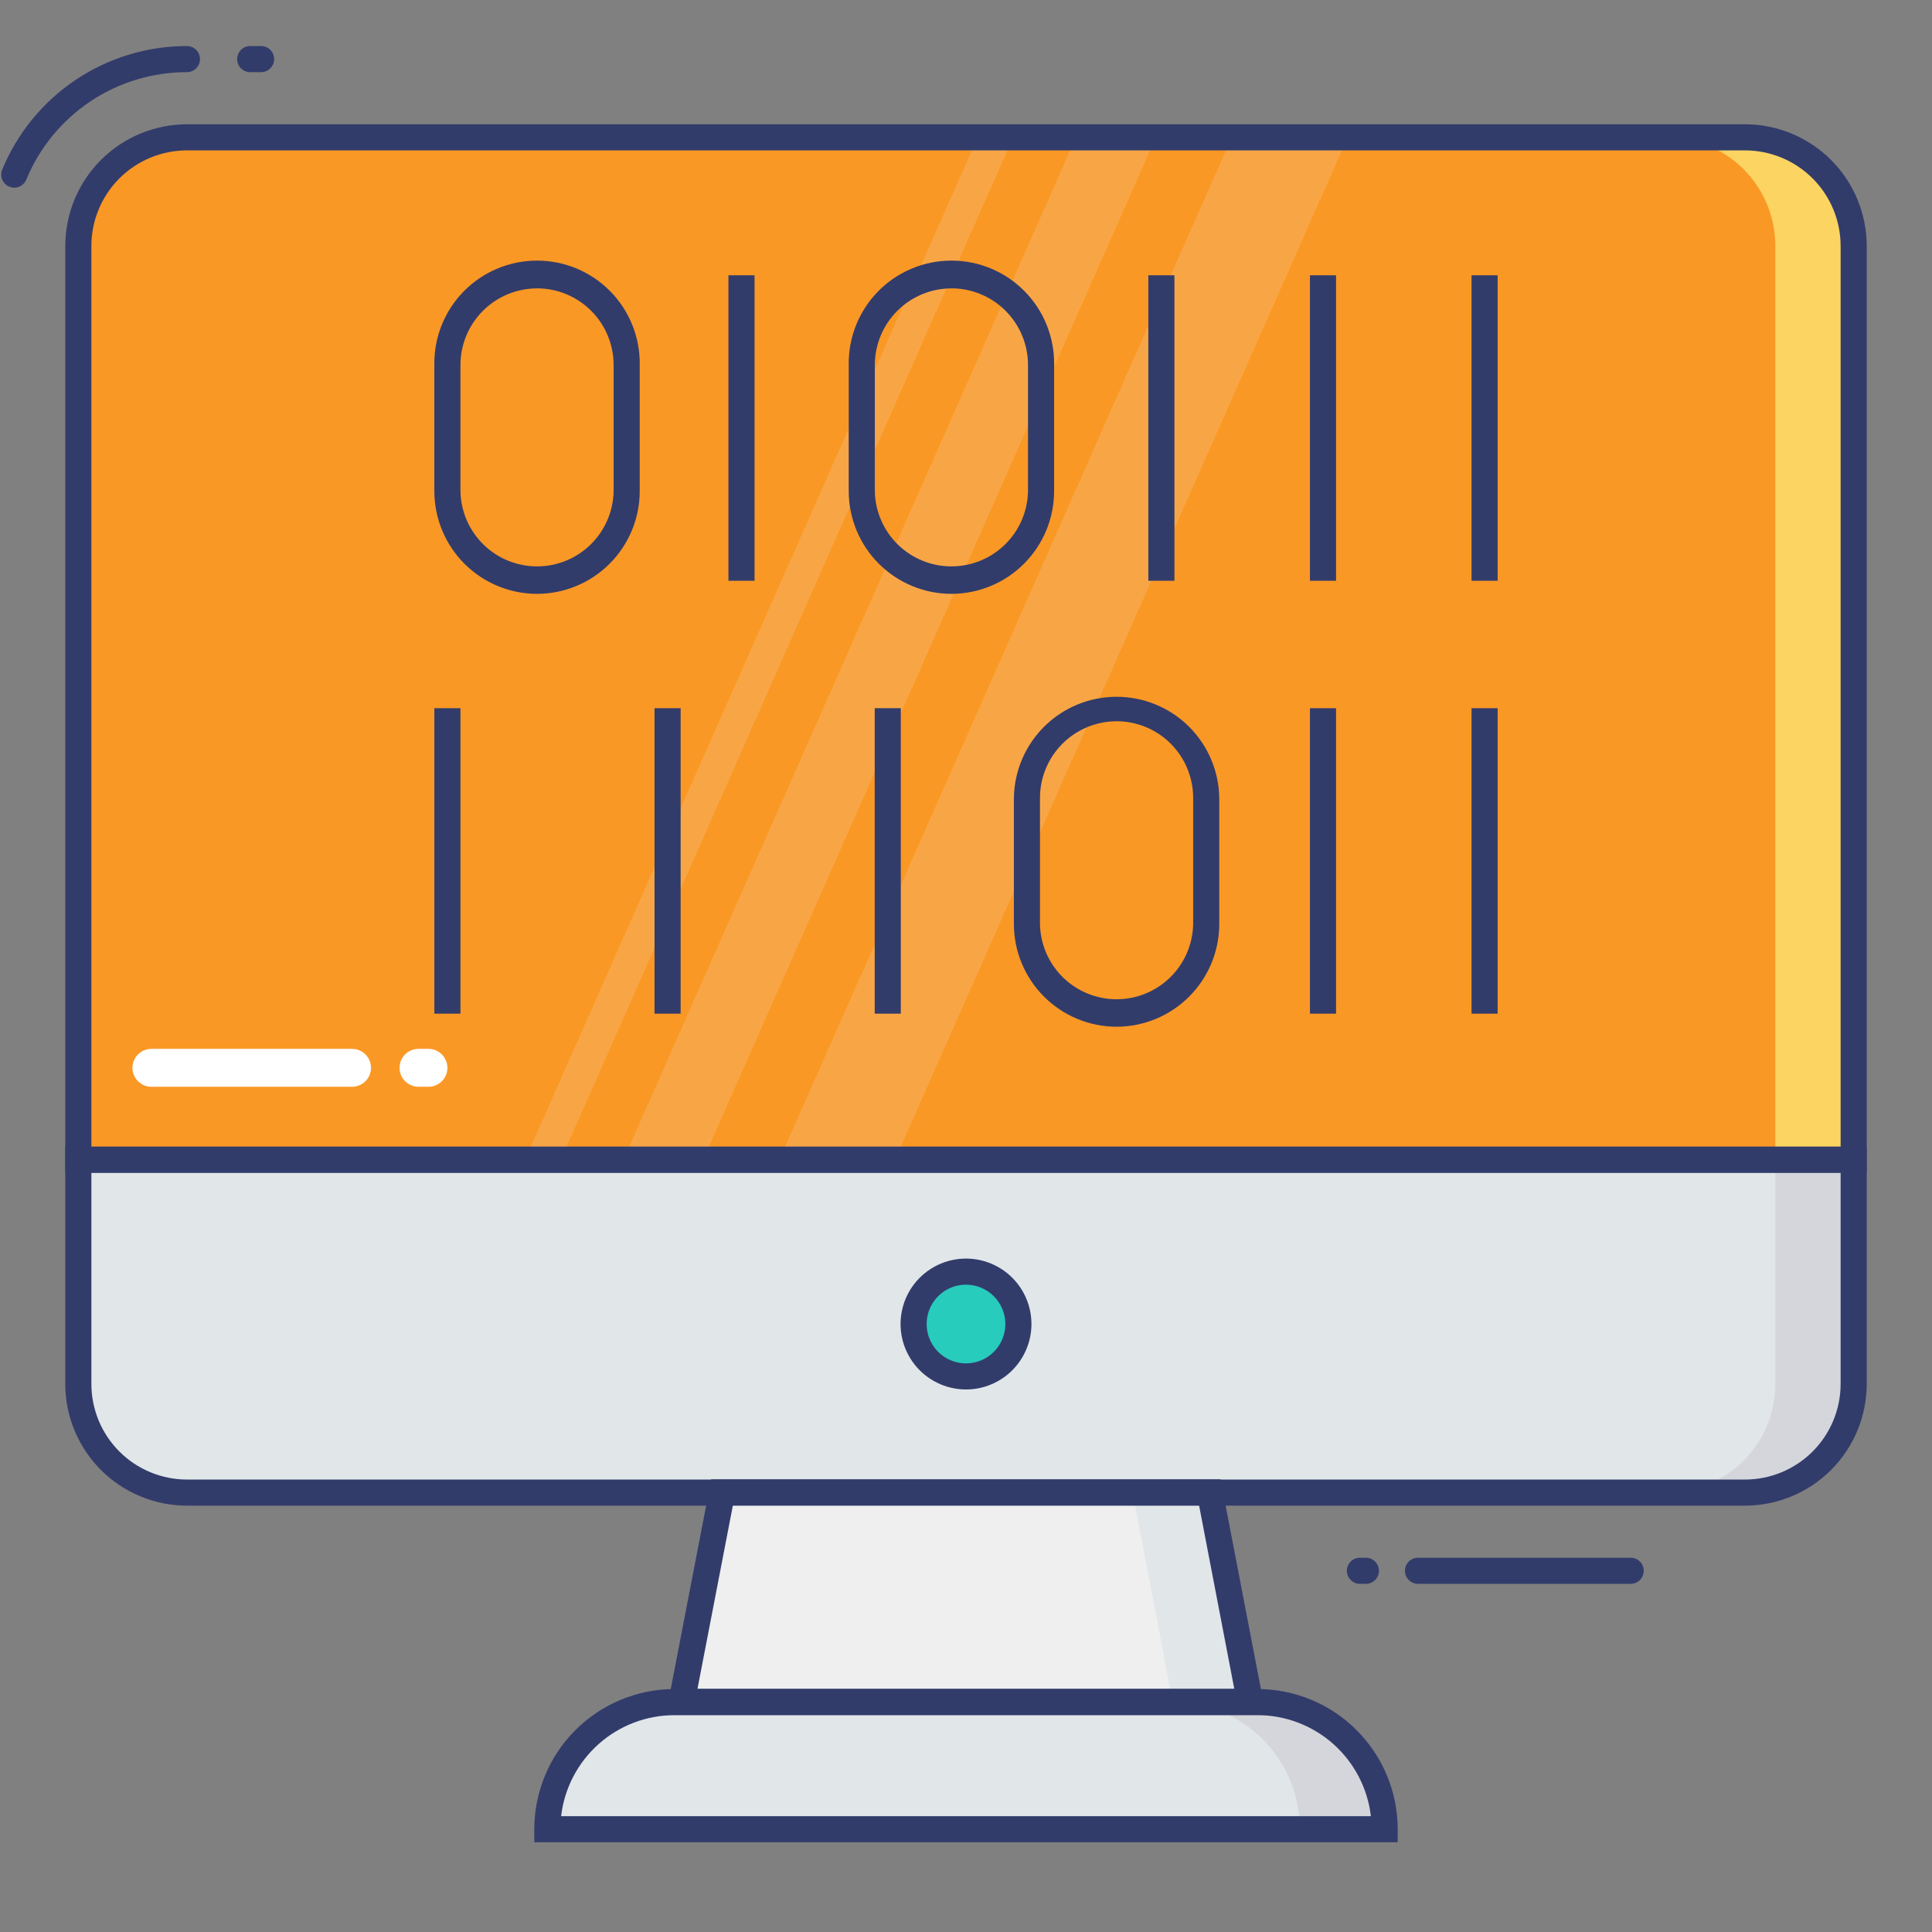 <svg width="164" height="164" viewBox="0 0 164 164" fill="none" xmlns="http://www.w3.org/2000/svg">
<rect x="0" y="0" width="164" height="164" fill="#808080" stroke="none"/>
<path d="M157.351 98.444V117.482C157.349 119.926 156.377 122.27 154.649 123.999C152.92 125.727 150.576 126.699 148.132 126.701H15.868C13.423 126.699 11.079 125.727 9.351 123.999C7.622 122.27 6.65 119.926 6.648 117.482V98.444H157.351Z" fill="#E1E6E9"/>
<path d="M157.351 20.877V98.444H6.648V20.877C6.65 18.432 7.622 16.088 9.351 14.36C11.079 12.631 13.423 11.659 15.868 11.657H148.132C150.576 11.659 152.92 12.631 154.649 14.36C156.377 16.088 157.349 18.432 157.351 20.877Z" fill="#89C5CD"/>
<path d="M157.351 20.877V98.444H6.648V20.877C6.65 18.432 7.622 16.088 9.351 14.36C11.079 12.631 13.423 11.659 15.868 11.657H148.132C150.576 11.659 152.92 12.631 154.649 14.36C156.377 16.088 157.349 18.432 157.351 20.877Z" fill="#FA9825"/>
<path d="M157.352 98.444V117.482C157.35 119.926 156.378 122.27 154.649 123.999C152.921 125.727 150.577 126.699 148.132 126.701H141.483C143.928 126.699 146.272 125.727 148.001 123.999C149.729 122.27 150.701 119.926 150.703 117.482V98.444H157.352Z" fill="#D5D6DB"/>
<path d="M157.352 20.877V98.444H150.703V20.877C150.701 18.432 149.729 16.088 148.001 14.36C146.272 12.631 143.928 11.659 141.483 11.657H148.132C150.577 11.659 152.921 12.631 154.649 14.36C156.378 16.088 157.35 18.432 157.352 20.877Z" fill="#FCD462"/>
<path d="M106.117 144.464L102.704 126.683H61.296L57.863 144.464H106.117Z" fill="#EEEFEE"/>
<path d="M106.113 144.475H99.553L96.14 126.679H102.7L106.113 144.475Z" fill="#E1E6E9"/>
<path d="M117.539 155.275H46.46C46.46 152.413 47.597 149.668 49.621 147.644C51.645 145.621 54.389 144.484 57.251 144.484H106.748C109.61 144.484 112.355 145.621 114.378 147.644C116.402 149.668 117.539 152.413 117.539 155.275Z" fill="#E1E6E9"/>
<path d="M117.548 155.268H110.345C110.345 152.406 109.208 149.66 107.184 147.636C105.16 145.612 102.415 144.475 99.552 144.475H106.755C109.617 144.475 112.363 145.612 114.387 147.636C116.411 149.66 117.548 152.406 117.548 155.268Z" fill="#D5D6DB"/>
<path d="M82 116.839C84.457 116.839 86.448 114.848 86.448 112.391C86.448 109.935 84.457 107.943 82 107.943C79.544 107.943 77.552 109.935 77.552 112.391C77.552 114.848 79.544 116.839 82 116.839Z" fill="#27CCBC"/>
<path d="M82 117.947C80.901 117.947 79.827 117.621 78.913 117.011C77.999 116.4 77.287 115.532 76.867 114.517C76.446 113.502 76.336 112.385 76.551 111.307C76.765 110.229 77.294 109.239 78.071 108.462C78.848 107.685 79.838 107.156 80.916 106.942C81.994 106.727 83.111 106.837 84.126 107.258C85.141 107.678 86.009 108.391 86.62 109.304C87.23 110.218 87.556 111.292 87.556 112.391C87.554 113.864 86.968 115.276 85.927 116.318C84.885 117.359 83.473 117.945 82 117.947ZM82 109.051C81.339 109.051 80.694 109.247 80.144 109.614C79.595 109.981 79.167 110.503 78.914 111.113C78.662 111.723 78.595 112.395 78.724 113.043C78.853 113.69 79.171 114.286 79.638 114.753C80.105 115.22 80.701 115.538 81.348 115.667C81.996 115.796 82.668 115.729 83.278 115.477C83.888 115.224 84.41 114.796 84.777 114.247C85.144 113.697 85.34 113.052 85.34 112.391C85.339 111.506 84.986 110.657 84.36 110.031C83.734 109.405 82.885 109.052 82 109.051Z" fill="#323C6B"/>
<path d="M138.42 134.447H120.369C120.075 134.447 119.794 134.33 119.586 134.122C119.378 133.914 119.261 133.632 119.261 133.339C119.261 133.045 119.378 132.763 119.586 132.555C119.794 132.347 120.075 132.23 120.369 132.23H138.423C138.717 132.23 138.998 132.347 139.206 132.555C139.414 132.763 139.531 133.045 139.531 133.339C139.531 133.632 139.414 133.914 139.206 134.122C138.998 134.33 138.717 134.447 138.423 134.447H138.42Z" fill="#323C6B"/>
<path d="M115.946 134.447H115.438C115.144 134.447 114.862 134.33 114.655 134.122C114.447 133.914 114.33 133.632 114.33 133.339C114.33 133.045 114.447 132.763 114.655 132.555C114.862 132.347 115.144 132.23 115.438 132.23H115.946C116.24 132.23 116.521 132.347 116.729 132.555C116.937 132.763 117.054 133.045 117.054 133.339C117.054 133.632 116.937 133.914 116.729 134.122C116.521 134.33 116.24 134.447 115.946 134.447Z" fill="#323C6B"/>
<path d="M1.21 15.93C1.029 15.93 0.85 15.885 0.691 15.799C0.531 15.714 0.394 15.59 0.293 15.44C0.192 15.289 0.129 15.116 0.111 14.936C0.092 14.756 0.118 14.573 0.186 14.405C1.465 11.298 3.639 8.641 6.431 6.773C9.223 4.904 12.508 3.907 15.868 3.909C16.162 3.909 16.444 4.026 16.652 4.234C16.86 4.442 16.976 4.724 16.976 5.018C16.976 5.311 16.86 5.593 16.652 5.801C16.444 6.009 16.162 6.126 15.868 6.126C12.948 6.123 10.092 6.988 7.664 8.612C5.237 10.236 3.347 12.545 2.234 15.245C2.15 15.448 2.008 15.621 1.826 15.743C1.644 15.865 1.429 15.93 1.21 15.93Z" fill="#323C6B"/>
<path d="M22.162 6.126H21.238C20.944 6.126 20.662 6.009 20.454 5.801C20.247 5.593 20.13 5.311 20.13 5.018C20.13 4.724 20.247 4.442 20.454 4.234C20.662 4.026 20.944 3.909 21.238 3.909H22.162C22.456 3.909 22.738 4.026 22.946 4.234C23.154 4.442 23.27 4.724 23.27 5.018C23.27 5.311 23.154 5.593 22.946 5.801C22.738 6.009 22.456 6.126 22.162 6.126Z" fill="#323C6B"/>
<path d="M148.132 127.809H15.868C13.13 127.806 10.505 126.717 8.569 124.781C6.632 122.845 5.543 120.22 5.541 117.482V97.336H158.459V117.482C158.456 120.22 157.367 122.845 155.431 124.781C153.495 126.717 150.87 127.806 148.132 127.809ZM7.757 99.552V117.482C7.759 119.632 8.614 121.694 10.135 123.215C11.656 124.735 13.718 125.591 15.868 125.593H148.132C150.282 125.591 152.344 124.735 153.865 123.215C155.386 121.694 156.241 119.632 156.243 117.482V99.552H7.757Z" fill="#323C6B"/>
<path d="M118.647 156.383H45.352V155.275C45.356 152.12 46.611 149.096 48.842 146.865C51.072 144.634 54.097 143.379 57.251 143.376H106.748C109.903 143.379 112.928 144.634 115.158 146.865C117.389 149.096 118.644 152.12 118.647 155.275V156.383ZM47.631 154.167H116.369C116.094 151.807 114.962 149.631 113.189 148.05C111.416 146.47 109.124 145.595 106.748 145.592H57.251C54.876 145.595 52.584 146.47 50.811 148.05C49.038 149.631 47.906 151.807 47.631 154.167Z" fill="#323C6B"/>
<path d="M107.457 145.574H56.513L60.372 125.577H103.61L107.457 145.574ZM59.206 143.358H104.774L101.786 127.794H62.211L59.206 143.358Z" fill="#323C6B"/>
<g opacity="0.4">
<path opacity="0.4" d="M86.011 11.657L47.604 98.444H44.568L82.997 11.657H86.011Z" fill="#EEEFEE"/>
<path opacity="0.4" d="M114.401 11.657L75.972 98.444H66.154L104.561 11.657H114.401Z" fill="#EEEFEE"/>
<path opacity="0.4" d="M98.112 11.657L59.682 98.444H52.923L91.33 11.657H98.112Z" fill="#EEEFEE"/>
</g>
<path d="M158.459 99.552H5.541V20.877C5.543 18.139 6.632 15.513 8.569 13.577C10.505 11.641 13.13 10.552 15.868 10.549H148.132C150.87 10.552 153.495 11.641 155.431 13.577C157.367 15.513 158.456 18.139 158.459 20.877V99.552ZM7.757 97.336H156.243V20.877C156.241 18.726 155.386 16.664 153.865 15.144C152.344 13.623 150.282 12.768 148.132 12.765H15.868C13.718 12.768 11.656 13.623 10.135 15.144C8.614 16.664 7.759 18.726 7.757 20.877V97.336Z" fill="#323C6B"/>
<path d="M45.588 50.41C43.276 50.408 41.06 49.488 39.425 47.854C37.791 46.219 36.872 44.003 36.869 41.691V30.978C36.851 29.822 37.063 28.673 37.492 27.599C37.922 26.526 38.562 25.548 39.373 24.724C40.184 23.899 41.151 23.244 42.218 22.798C43.285 22.351 44.43 22.121 45.587 22.121C46.743 22.121 47.889 22.351 48.955 22.798C50.022 23.244 50.989 23.899 51.801 24.724C52.612 25.548 53.251 26.526 53.681 27.599C54.111 28.673 54.323 29.822 54.304 30.978V41.691C54.302 44.003 53.383 46.218 51.749 47.853C50.115 49.487 47.899 50.407 45.588 50.41ZM45.588 24.48C43.864 24.482 42.211 25.168 40.992 26.387C39.773 27.606 39.087 29.259 39.086 30.983V41.696C39.117 43.399 39.816 45.022 41.032 46.216C42.247 47.41 43.883 48.078 45.587 48.078C47.291 48.078 48.926 47.41 50.142 46.216C51.358 45.022 52.057 43.399 52.088 41.696V30.978C52.086 29.255 51.401 27.602 50.182 26.383C48.964 25.164 47.312 24.478 45.588 24.476V24.48Z" fill="#323C6B"/>
<path d="M61.834 23.368H64.051V49.3H61.834V23.368Z" fill="#323C6B"/>
<path d="M111.196 23.368H113.413V49.3H111.196V23.368Z" fill="#323C6B"/>
<path d="M111.196 60.115H113.413V86.047H111.196V60.115Z" fill="#323C6B"/>
<path d="M124.913 23.368H127.129V49.3H124.913V23.368Z" fill="#323C6B"/>
<path d="M80.763 50.41C78.452 50.408 76.235 49.488 74.601 47.854C72.966 46.219 72.047 44.003 72.045 41.691V30.978C72.026 29.822 72.238 28.673 72.668 27.599C73.098 26.526 73.737 25.548 74.548 24.724C75.359 23.899 76.327 23.244 77.394 22.798C78.46 22.351 79.605 22.121 80.762 22.121C81.919 22.121 83.064 22.351 84.131 22.798C85.197 23.244 86.165 23.899 86.976 24.724C87.787 25.548 88.427 26.526 88.856 27.599C89.286 28.673 89.498 29.822 89.48 30.978V41.691C89.477 44.003 88.558 46.218 86.924 47.853C85.29 49.487 83.074 50.407 80.763 50.41ZM80.763 24.48C79.039 24.482 77.386 25.168 76.167 26.387C74.948 27.606 74.263 29.259 74.261 30.983V41.696C74.292 43.399 74.991 45.022 76.207 46.216C77.423 47.41 79.058 48.078 80.762 48.078C82.466 48.078 84.102 47.41 85.317 46.216C86.533 45.022 87.232 43.399 87.263 41.696V30.978C87.262 29.255 86.576 27.602 85.358 26.383C84.139 25.164 82.487 24.478 80.763 24.476V24.48Z" fill="#323C6B"/>
<path d="M97.478 23.368H99.694V49.3H97.478V23.368Z" fill="#323C6B"/>
<path d="M94.783 87.155C92.472 87.153 90.255 86.233 88.621 84.599C86.986 82.964 86.067 80.748 86.064 78.436V67.725C86.101 65.437 87.035 63.255 88.666 61.65C90.297 60.045 92.494 59.146 94.782 59.146C97.07 59.146 99.267 60.045 100.898 61.65C102.528 63.255 103.463 65.437 103.499 67.725V78.439C103.496 80.749 102.577 82.965 100.943 84.599C99.309 86.233 97.094 87.152 94.783 87.155ZM94.783 61.225C93.059 61.227 91.406 61.913 90.187 63.132C88.968 64.351 88.282 66.004 88.281 67.728V78.441C88.312 80.144 89.011 81.767 90.227 82.961C91.442 84.154 93.078 84.823 94.782 84.823C96.486 84.823 98.121 84.154 99.337 82.961C100.553 81.767 101.252 80.144 101.283 78.441V67.725C101.281 66.002 100.596 64.349 99.378 63.13C98.159 61.911 96.507 61.225 94.783 61.223V61.225Z" fill="#323C6B"/>
<path d="M55.56 60.115H57.777V86.047H55.56V60.115Z" fill="#323C6B"/>
<path d="M36.871 60.115H39.087V86.047H36.871V60.115Z" fill="#323C6B"/>
<path d="M124.913 60.115H127.129V86.047H124.913V60.115Z" fill="#323C6B"/>
<path d="M74.25 60.115H76.466V86.047H74.25V60.115Z" fill="#323C6B"/>
<path d="M31.492 90.643C31.492 91.07 31.323 91.479 31.021 91.781C30.72 92.083 30.31 92.252 29.884 92.252H12.854C12.643 92.252 12.434 92.21 12.238 92.13C12.043 92.049 11.866 91.93 11.716 91.781C11.567 91.632 11.448 91.454 11.368 91.259C11.287 91.064 11.245 90.855 11.245 90.643C11.245 90.432 11.287 90.223 11.368 90.027C11.448 89.832 11.567 89.655 11.716 89.505C11.866 89.356 12.043 89.237 12.238 89.157C12.434 89.076 12.643 89.034 12.854 89.034H29.877C30.089 89.033 30.299 89.074 30.495 89.155C30.691 89.235 30.869 89.354 31.019 89.503C31.169 89.653 31.288 89.83 31.369 90.026C31.451 90.222 31.492 90.431 31.492 90.643Z" fill="white"/>
<path d="M37.979 90.643C37.979 91.07 37.81 91.479 37.508 91.781C37.206 92.083 36.797 92.252 36.37 92.252H35.526C35.099 92.252 34.69 92.083 34.388 91.781C34.087 91.479 33.917 91.07 33.917 90.643C33.917 90.216 34.087 89.807 34.388 89.505C34.69 89.204 35.099 89.034 35.526 89.034H36.37C36.797 89.034 37.206 89.204 37.508 89.505C37.81 89.807 37.979 90.216 37.979 90.643Z" fill="white"/>
</svg>
